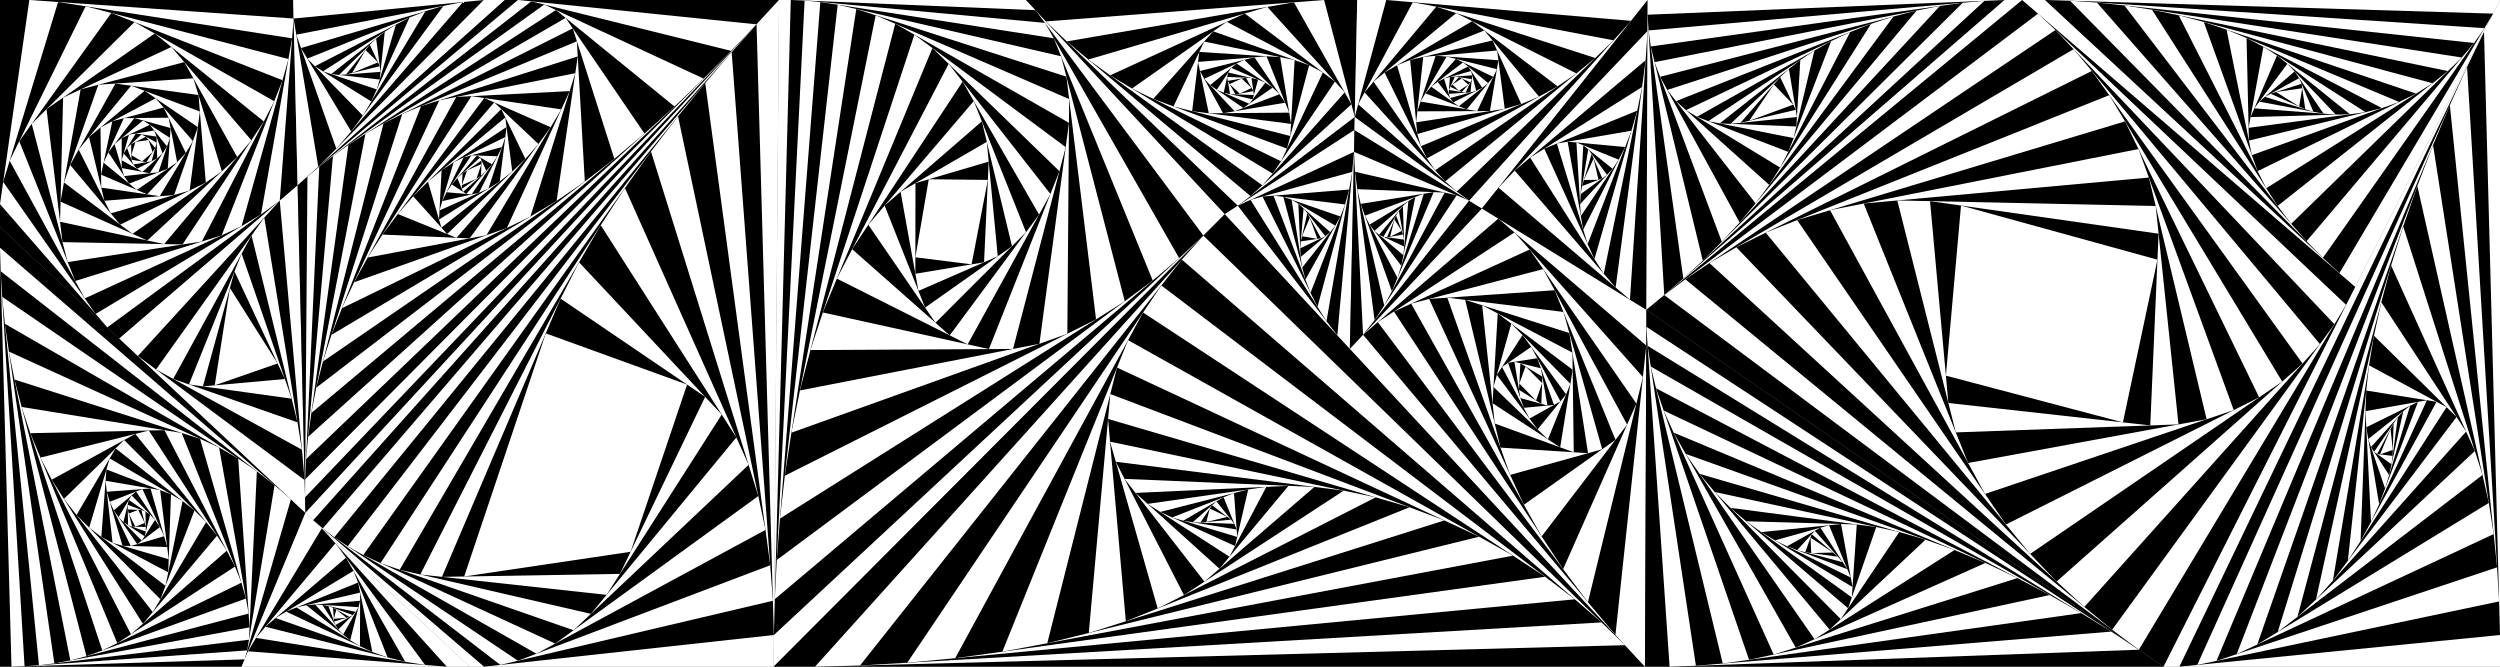 <?xml version="1.0" standalone="no"?>
<!DOCTYPE svg PUBLIC "-//W3C//DTD SVG 1.1//EN" "http://www.w3.org/Graphics/SVG/1.1/DTD/svg11.dtd">
<svg viewBox="0, 0, 900, 240" xmlns="http://www.w3.org/2000/svg" version="1.1">
  <rect x="0" y="0" width="900" height="240" fill="#808080" stroke="none"/>
  <!-- Shape 1 -->
  <polygon fill="#000000" points="0,81.66, 109.948,184.639, 86.971,240, 0,240" />
  <polygon fill="#FFFFFF" points="0,89.181, 104.726,179.748, 88.062,237.37, 4.131,240" />
  <polygon fill="#000000" points="0.232,97.642, 98.851,174.667, 88.997,234.138, 8.84,239.852" />
  <polygon fill="#FFFFFF" points="0.789,106.843, 92.47,169.684, 89.635,230.29, 14.026,239.483" />
  <polygon fill="#000000" points="1.759,116.565, 85.75,165.077, 89.842,225.848, 19.568,238.809" />
  <polygon fill="#FFFFFF" points="3.218,126.577, 78.871,161.104, 89.507,220.87, 25.323,237.747" />
  <polygon fill="#000000" points="5.218,136.638, 72.024,157.979, 88.545,215.462, 31.132,236.22" />
  <polygon fill="#FFFFFF" points="7.786,146.507, 65.404,155.865, 86.907,209.765, 36.822,234.163" />
  <polygon fill="#000000" points="10.913,155.947, 59.198,154.857, 84.591,203.96, 42.216,231.535" />
  <polygon fill="#FFFFFF" points="14.554,164.738, 53.583,154.984, 81.638,198.249, 47.144,228.328" />
  <polygon fill="#000000" points="18.624,172.68, 48.708,156.202, 78.134,192.845, 51.453,224.571" />
  <polygon fill="#FFFFFF" points="23.007,179.608, 44.692,158.402, 74.206,187.954, 55.014,220.336" />
  <polygon fill="#000000" points="27.555,185.395, 41.611,161.415, 70.012,183.754, 57.742,215.734" />
  <polygon fill="#FFFFFF" points="39.492,165.029, 65.732,180.388, 59.591,210.915, 32.104,189.967" />
  <polygon fill="#000000" points="38.315,169.002, 61.552,177.941, 60.569,206.052, 36.483,193.304" />
  <polygon fill="#FFFFFF" points="38.008,173.082, 57.651,176.44, 60.734,201.332, 40.527,195.445" />
  <polygon fill="#000000" points="38.452,177.029, 54.184,175.847, 60.19,196.939, 44.093,196.484" />
  <polygon fill="#FFFFFF" points="39.496,180.63, 51.272,176.066, 59.078,193.035, 47.073,196.568" />
  <polygon fill="#000000" points="40.964,183.717, 48.991,176.95, 57.566,189.748, 49.398,195.884" />
  <polygon fill="#FFFFFF" points="42.67,186.179, 47.367,178.319, 55.831,187.159, 51.051,194.642" />
  <polygon fill="#000000" points="46.377,179.977, 54.046,185.295, 52.059,193.064, 44.438,187.964" />
  <polygon fill="#FFFFFF" points="45.951,181.73, 52.363,184.127, 52.495,191.359, 46.111,189.083" />
  <polygon fill="#000000" points="45.987,183.407, 50.9,183.58, 52.465,189.709, 47.567,189.602" />
  <polygon fill="#FFFFFF" points="46.361,184.874, 49.737,183.539, 52.094,188.259, 48.726,189.628" />
  <!-- Shape 2 -->
  <polygon fill="#FFFFFF" points="109.948,184.639, 169.055,240, 86.971,240" />
  <polygon fill="#000000" points="115.859,190.175, 160.847,240, 89.269,234.464" />
  <polygon fill="#FFFFFF" points="120.756,195.599, 153.056,239.397, 92.163,229.643" />
  <polygon fill="#000000" points="124.558,200.754, 145.889,238.249, 95.528,225.636" />
  <polygon fill="#FFFFFF" points="127.257,205.499, 139.515,236.653, 99.202,222.487" />
  <polygon fill="#000000" points="103.001,220.187, 128.917,209.717, 134.057,234.735" />
  <polygon fill="#FFFFFF" points="106.739,218.677, 129.658,213.326, 129.577,232.637" />
  <polygon fill="#000000" points="110.248,217.858, 129.646,216.283, 126.081,230.499" />
  <polygon fill="#FFFFFF" points="113.389,217.603, 129.069,218.585, 123.517,228.452" />
  <polygon fill="#000000" points="116.067,217.77, 128.12,220.27, 121.787,226.599" />
  <polygon fill="#FFFFFF" points="118.233,218.219, 126.982,221.407, 120.759,225.013" />
  <polygon fill="#000000" points="119.882,218.82, 125.809,222.087, 120.283,223.732" />
  <polygon fill="#FFFFFF" points="121.052,219.465, 124.719,222.412, 120.204,222.763" />
  <!-- Shape 3 -->
  <polygon fill="#000000" points="0,0, 105.537,0, 107.132,66.729, 42.931,121.87, 0,81.66" />
  <polygon fill="#FFFFFF" points="10.554,0, 105.697,6.673, 100.712,72.243, 38.638,117.849, 0,73.494" />
  <polygon fill="#000000" points="20.91,0.726, 105.154,13.81, 93.955,77.207, 34.432,113.021, 1.149,65.494" />
  <polygon fill="#FFFFFF" points="30.826,2.266, 103.836,21.272, 86.949,81.423, 30.515,107.427, 3.475,57.871" />
  <polygon fill="#000000" points="6.936,50.834, 40.065,4.672, 101.699,28.884, 79.807,84.713, 27.093,101.155" />
  <polygon fill="#FFFFFF" points="11.422,44.584, 48.41,7.95, 98.735,36.444, 72.67,86.94, 24.364,94.342" />
  <polygon fill="#000000" points="16.757,39.299, 55.67,12.06, 94.975,43.727, 65.702,88.007, 22.497,87.164" />
  <polygon fill="#FFFFFF" points="22.715,35.129, 61.687,16.908, 90.493,50.507, 59.087,87.878, 21.618,79.836" />
  <polygon fill="#000000" points="29.026,32.178, 66.352,22.35, 85.407,56.559, 53.019,86.576, 21.796,72.596" />
  <polygon fill="#FFFFFF" points="35.402,30.499, 69.607,28.193, 79.875,61.686, 47.686,84.188, 23.031,65.692" />
  <polygon fill="#000000" points="41.547,30.085, 71.452,34.21, 74.092,65.728, 43.257,80.865, 25.253,59.37" />
  <polygon fill="#FFFFFF" points="28.324,53.85, 47.184,30.863, 71.949,40.151, 68.28,68.582, 39.863,76.814" />
  <polygon fill="#000000" points="32.046,49.313, 52.071,32.696, 71.225,45.762, 62.672,70.206, 37.586,72.282" />
  <polygon fill="#FFFFFF" points="36.175,45.887, 56.021,35.39, 69.461,50.802, 57.499,70.634, 36.444,67.546" />
  <polygon fill="#000000" points="40.443,43.629, 58.911,38.704, 66.889,55.067, 52.971,69.97, 36.386,62.888" />
  <polygon fill="#FFFFFF" points="44.578,42.527, 60.697,42.368, 63.773,58.404, 49.258,68.384, 37.294,58.576" />
  <polygon fill="#000000" points="48.33,42.49, 61.413,46.1, 60.394,60.727, 46.473,66.101, 38.99,54.84" />
  <polygon fill="#FFFFFF" points="41.246,51.856, 51.491,43.362, 61.167,49.634, 57.031,62.025, 44.665,63.381" />
  <polygon fill="#000000" points="43.812,49.729, 53.914,44.933, 60.131,52.737, 53.934,62.365, 43.809,60.495" />
  <polygon fill="#FFFFFF" points="46.431,48.485, 55.526,46.957, 58.524,55.234, 51.309,61.88, 43.81,57.703" />
  <polygon fill="#000000" points="48.87,48.075, 56.33,49.176, 56.589,57.016, 49.298,60.76, 44.513,55.231" />
  <polygon fill="#FFFFFF" points="45.72,53.249, 50.937,48.38, 56.402,51.348, 54.569,58.053, 47.972,59.228" />
  <polygon fill="#000000" points="47.211,51.857, 52.499,49.229, 55.878,53.264, 52.684,58.389, 47.328,57.519" />
  <polygon fill="#FFFFFF" points="48.769,51.083, 53.495,50.418, 54.937,54.775, 51.105,58.133, 47.294,55.851" />
  <!-- Shape 4 -->
  <polygon fill="#FFFFFF" points="42.931,121.87, 107.132,66.729, 109.948,184.639" />
  <polygon fill="#000000" points="100.712,72.243, 109.667,172.848, 49.633,128.147" />
  <polygon fill="#FFFFFF" points="95.149,78.331, 108.692,161.892, 56.17,133.015" />
  <polygon fill="#000000" points="90.557,84.773, 107.096,152.049, 62.358,136.417" />
  <polygon fill="#FFFFFF" points="86.984,91.316, 105.001,143.525, 68.026,138.397" />
  <polygon fill="#000000" points="84.414,97.7, 102.558,136.446, 73.04,139.092" />
  <polygon fill="#FFFFFF" points="82.77,103.681, 99.936,130.847, 77.305,138.71" />
  <!-- Shape 5 -->
  <polygon fill="#FFFFFF" points="105.537,0, 181.759,0, 107.132,66.729" />
  <polygon fill="#000000" points="105.697,6.673, 174.137,0, 114.594,60.056" />
  <polygon fill="#FFFFFF" points="106.664,12.478, 166.694,0.726, 121.07,53.525" />
  <polygon fill="#000000" points="108.357,17.301, 159.64,2.107, 126.43,47.321" />
  <polygon fill="#FFFFFF" points="110.639,21.091, 153.166,4.025, 130.623,41.613" />
  <polygon fill="#000000" points="147.425,6.329, 133.666,36.538, 113.337,23.862" />
  <polygon fill="#FFFFFF" points="142.525,8.849, 135.644,32.196, 116.259,25.684" />
  <polygon fill="#000000" points="138.519,11.417, 136.694,28.636, 119.215,26.677" />
  <polygon fill="#FFFFFF" points="135.406,13.877, 136.988,25.859, 122.034,26.993" />
  <polygon fill="#000000" points="133.133,16.107, 136.719,23.822, 124.576,26.8" />
  <polygon fill="#FFFFFF" points="131.603,18.018, 136.078,22.443, 126.747,26.268" />
  <!-- Shape 6 -->
  <polygon fill="#000000" points="107.132,66.729, 181.759,0, 280.456,0, 109.948,184.639" />
  <polygon fill="#FFFFFF" points="110.676,63.56, 186.447,0, 272.357,8.77, 109.815,179.039" />
  <polygon fill="#000000" points="114.927,59.994, 191.267,0.492, 263.238,18.322, 109.863,172.56" />
  <polygon fill="#FFFFFF" points="119.866,56.144, 195.923,1.646, 253.315,28.302, 110.191,165.277" />
  <polygon fill="#000000" points="125.441,52.149, 200.13,3.6, 242.824,38.342, 110.9,157.278" />
  <polygon fill="#FFFFFF" points="131.558,48.173, 203.627,6.445, 232.019,48.083, 112.091,148.668" />
  <polygon fill="#000000" points="138.08,44.397, 206.196,10.213, 221.166,57.186, 113.853,139.573" />
  <polygon fill="#FFFFFF" points="144.831,41.009, 207.68,14.868, 210.531,65.35, 116.254,130.141" />
  <polygon fill="#000000" points="151.6,38.194, 207.987,20.305, 200.377,72.328, 119.331,120.542" />
  <polygon fill="#FFFFFF" points="158.157,36.113, 207.102,26.355, 190.952,77.936, 123.084,110.964" />
  <polygon fill="#000000" points="164.271,34.895, 205.085,32.798, 182.475,82.061, 127.465,101.616" />
  <polygon fill="#FFFFFF" points="169.719,34.615, 202.066,39.374, 175.131,84.671, 132.378,92.708" />
  <polygon fill="#000000" points="174.316,35.291, 198.239,45.811, 169.056,85.813, 137.684,84.453" />
  <polygon fill="#FFFFFF" points="177.921,36.876, 193.841,51.839, 164.328,85.608, 143.205,77.044" />
  <polygon fill="#000000" points="180.457,39.26, 189.14,57.219, 160.963,84.244, 148.735,70.646" />
  <polygon fill="#FFFFFF" points="181.915,42.275, 184.409,61.756, 158.91,81.961, 154.061,65.376" />
  <polygon fill="#000000" points="158.977,61.299, 182.355,45.714, 179.908,65.323, 158.054,79.034" />
  <polygon fill="#FFFFFF" points="163.305,58.414, 181.902,49.343, 175.863,67.86, 158.225,75.751" />
  <polygon fill="#000000" points="166.907,56.657, 180.732,52.93, 172.447,69.389, 159.209,72.393" />
  <polygon fill="#FFFFFF" points="169.704,55.903, 179.056,56.26, 169.769,69.996, 160.766,69.209" />
  <polygon fill="#000000" points="171.676,55.978, 177.097,59.157, 167.87,69.831, 162.651,66.403" />
  <polygon fill="#FFFFFF" points="172.866,56.676, 175.072,61.5, 166.725,69.078, 164.632,64.115" />
  <polygon fill="#000000" points="166.51,62.418, 173.369,57.776, 173.168,63.228, 166.247,67.946" />
  <polygon fill="#FFFFFF" points="168.134,61.319, 173.322,59.067, 171.53,64.345, 166.31,66.638" />
  <!-- Shape 7 -->
  <polygon fill="#FFFFFF" points="280.456,0, 278.502,240, 169.055,240, 109.948,184.639" />
  <polygon fill="#000000" points="272.357,8.77, 278.594,228.6, 174.254,240, 112.756,187.269" />
  <polygon fill="#FFFFFF" points="263.403,18.784, 278.245,216.268, 180.108,239.36, 116.206,190.227" />
  <polygon fill="#000000" points="253.88,29.877, 277.284,203.49, 186.457,237.866, 120.34,193.406" />
  <polygon fill="#FFFFFF" points="244.091,41.863, 275.569,190.764, 193.115,235.347, 125.187,196.665" />
  <polygon fill="#000000" points="234.353,54.541, 272.991,178.569, 199.868,231.695, 130.75,199.833" />
  <polygon fill="#FFFFFF" points="224.977,67.69, 269.494,167.345, 206.485,226.887, 137.005,202.717" />
  <polygon fill="#000000" points="216.259,81.072, 265.082,157.469, 212.729,220.987, 143.891,205.112" />
  <polygon fill="#FFFFFF" points="208.465,94.431, 259.824,149.241, 218.368,214.146, 151.305,206.822" />
  <polygon fill="#000000" points="201.817,107.502, 253.851,142.867, 223.189,206.597, 159.104,207.673" />
  <polygon fill="#FFFFFF" points="196.482,120.013, 247.352,138.45, 227.019,198.638, 167.108,207.539" />
  <!-- Shape 8 -->
  <polygon fill="#FFFFFF" points="280.456,0, 369.381,0, 440.946,77.089, 278.502,240" />
  <polygon fill="#000000" points="284.68,0, 372.78,3.662, 433.229,84.827, 278.594,228.6" />
  <polygon fill="#FFFFFF" points="289.653,0.207, 376.193,8.243, 424.5,92.943, 278.938,215.696" />
  <polygon fill="#000000" points="295.313,0.732, 379.352,13.783, 414.981,100.971, 279.639,201.603" />
  <polygon fill="#FFFFFF" points="301.561,1.703, 382.001,20.265, 404.918,108.453, 280.804,186.668" />
  <polygon fill="#000000" points="308.262,3.249, 383.91,27.611, 394.579,114.968, 282.533,171.26" />
  <polygon fill="#FFFFFF" points="315.24,5.496, 384.894,35.67, 384.243,120.161, 284.907,155.761" />
  <polygon fill="#000000" points="322.289,8.55, 384.828,44.221, 374.19,123.764, 287.976,140.554" />
  <polygon fill="#FFFFFF" points="329.178,12.479, 383.657,52.982, 364.694,125.613, 291.756,126.014" />
  <polygon fill="#000000" points="335.666,17.303, 381.398,61.633, 356.007,125.661, 296.213,112.492" />
  <polygon fill="#FFFFFF" points="341.522,22.979, 378.147,69.832, 348.35,123.975, 301.265,100.303" />
  <polygon fill="#000000" points="346.54,29.398, 374.065,77.249, 341.9,120.732, 306.78,89.71" />
  <polygon fill="#FFFFFF" points="350.557,36.382, 369.37,83.595, 336.774,116.204, 312.583,80.907" />
  <polygon fill="#000000" points="318.465,74.01, 353.471,43.695, 364.321,88.647, 333.027,110.737" />
  <polygon fill="#FFFFFF" points="324.201,69.043, 355.249,51.061, 359.193,92.266, 330.641,104.719" />
  <polygon fill="#000000" points="329.566,65.936, 355.931,58.181, 354.26,94.418, 329.528,98.554" />
  <polygon fill="#FFFFFF" points="334.358,64.526, 355.627,64.767, 349.765,95.17, 329.535,92.626" />
  <!-- Shape 9 -->
  <polygon fill="#000000" points="440.946,77.089, 592.182,240, 278.502,240" />
  <polygon fill="#FFFFFF" points="433.229,84.827, 584.999,232.262, 293.401,240" />
  <polygon fill="#000000" points="425.455,93.455, 576.56,224.064, 309.614,239.57" />
  <polygon fill="#FFFFFF" points="418.076,102.762, 566.935,215.745, 326.619,238.582" />
  <polygon fill="#000000" points="411.509,112.514, 556.247,207.632, 343.873,236.942" />
  <polygon fill="#FFFFFF" points="406.105,122.456, 544.682,200.032, 360.842,234.6" />
  <polygon fill="#000000" points="402.122,132.325, 532.488,193.206, 377.02,231.558" />
  <polygon fill="#FFFFFF" points="399.71,141.861, 519.959,187.355, 391.96,227.873" />
  <polygon fill="#000000" points="398.902,150.823, 507.429,182.615, 405.298,223.651" />
  <polygon fill="#FFFFFF" points="399.621,159.002, 495.242,179.044, 416.767,219.042" />
  <polygon fill="#000000" points="401.685,166.231, 483.729,176.631, 426.216,214.227" />
  <polygon fill="#FFFFFF" points="404.837,172.398, 473.186,175.295, 433.606,209.396" />
  <polygon fill="#000000" points="408.767,177.452, 463.85,174.899, 439.013,204.737" />
  <polygon fill="#FFFFFF" points="413.144,181.4, 455.879,175.269, 442.607,200.42" />
  <polygon fill="#000000" points="417.646,184.306, 449.349,176.205, 444.635,196.577" />
  <polygon fill="#FFFFFF" points="444.248,177.509, 445.393,193.299, 421.988,186.281" />
  <polygon fill="#000000" points="440.486,178.991, 445.2,190.631, 425.944,187.467" />
  <polygon fill="#FFFFFF" points="437.911,180.492, 444.365,188.569, 429.354,188.027" />
  <polygon fill="#000000" points="436.326,181.888, 443.17,187.073, 432.134,188.128" />
  <polygon fill="#FFFFFF" points="435.516,183.094, 441.847,186.071, 434.267,187.924" />
  <!-- Shape 10 -->
  <polygon fill="#000000" points="369.381,0, 488.599,0, 487.609,46.798, 440.946,77.089" />
  <polygon fill="#FFFFFF" points="376.538,7.709, 476.678,0, 487.708,42.118, 445.612,74.06" />
  <polygon fill="#000000" points="384.036,14.911, 465.807,0.837, 486.511,37.546, 450.182,70.592" />
  <polygon fill="#FFFFFF" points="391.781,21.431, 456.232,2.485, 484.087,33.247, 454.436,66.723" />
  <polygon fill="#000000" points="399.654,27.122, 448.134,4.866, 480.587,29.382, 458.161,62.516" />
  <polygon fill="#FFFFFF" points="441.628,7.852, 476.231,26.092, 461.171,58.07, 407.506,31.872" />
  <polygon fill="#000000" points="436.757,11.281, 471.292,23.488, 463.321,53.505, 415.166,35.612" />
  <polygon fill="#FFFFFF" points="433.49,14.963, 466.067,21.641, 464.527,48.963, 422.452,38.319" />
  <polygon fill="#000000" points="431.726,18.696, 460.859,20.574, 464.773,44.596, 429.178,40.021" />
  <polygon fill="#FFFFFF" points="431.297,22.287, 455.953,20.258, 464.114,40.551, 435.172,40.791" />
  <polygon fill="#000000" points="431.982,25.561, 451.59,20.617, 462.67,36.96, 440.293,40.749" />
  <polygon fill="#FFFFFF" points="433.524,28.379, 447.953,21.534, 460.615,33.928, 444.444,40.046" />
  <polygon fill="#000000" points="435.643,30.643, 445.153,22.862, 458.158,31.523, 447.582,38.859" />
  <polygon fill="#FFFFFF" points="443.226,24.438, 455.523,29.768, 449.725,37.372, 438.062,32.307" />
  <polygon fill="#000000" points="442.136,26.1, 452.926,28.643, 450.949,35.767, 440.524,33.377" />
  <polygon fill="#FFFFFF" points="441.782,27.699, 450.556,28.084, 451.383,34.202, 442.815,33.902" />
  <polygon fill="#000000" points="442.018,29.114, 448.553,27.996, 451.194,32.805, 444.77,33.97" />
  <polygon fill="#FFFFFF" points="442.669,30.264, 447.005,28.261, 450.569,31.667, 446.292,33.694" />
  <!-- Shape 11 -->
  <polygon fill="#FFFFFF" points="440.946,77.089, 487.609,46.798, 485.943,125.56" />
  <polygon fill="#000000" points="445.612,74.06, 487.443,54.674, 481.443,120.713" />
  <polygon fill="#FFFFFF" points="450.176,71.945, 486.788,61.879, 477.534,115.623" />
  <polygon fill="#000000" points="454.503,70.755, 485.694,68.231, 474.3,110.46" />
  <polygon fill="#FFFFFF" points="458.474,70.434, 484.244,73.607, 471.78,105.406" />
  <polygon fill="#000000" points="461.989,70.866, 482.544,77.944, 469.965,100.635" />
  <polygon fill="#FFFFFF" points="464.98,71.896, 480.714,81.246, 468.805,96.304" />
  <polygon fill="#000000" points="467.412,73.342, 478.873,83.574, 468.213,92.531" />
  <polygon fill="#FFFFFF" points="469.288,75.017, 477.128,85.04, 468.082,89.389" />
  <polygon fill="#000000" points="470.643,76.749, 475.565,85.792, 468.291,86.906" />
  <polygon fill="#FFFFFF" points="471.538,78.394, 474.241,85.994, 468.718,85.058" />
  <!-- Shape 12 -->
  <polygon fill="#FFFFFF" points="485.943,125.56, 533.482,75.055, 592.705,111.535, 592.182,240" />
  <polygon fill="#000000" points="490.697,120.509, 539.405,78.703, 592.653,124.381, 581.558,228.556" />
  <polygon fill="#FFFFFF" points="496.006,115.952, 545.209,83.682, 591.444,135.736, 571.655,216.779" />
  <polygon fill="#000000" points="501.812,112.144, 550.665,89.824, 589.109,145.299, 562.728,204.881" />
  <polygon fill="#FFFFFF" points="508.016,109.31, 555.547,96.869, 585.758,152.866, 554.992,193.104" />
  <polygon fill="#000000" points="514.481,107.618, 559.656,104.485, 581.574,158.339, 548.603,181.708" />
  <polygon fill="#FFFFFF" points="521.031,107.164, 562.834,112.294, 576.793,161.727, 543.655,170.965" />
  <polygon fill="#000000" points="527.469,107.954, 564.984,119.907, 571.69,163.15, 540.171,161.139" />
  <polygon fill="#FFFFFF" points="533.584,109.902, 566.077,126.955, 566.552,162.822, 538.101,152.47" />
  <polygon fill="#000000" points="539.172,112.835, 566.159,133.124, 561.659,161.042, 537.324,145.148" />
  <polygon fill="#FFFFFF" points="544.057,116.507, 565.344,138.177, 557.254,158.165, 537.658,139.3" />
  <polygon fill="#000000" points="538.874,134.969, 548.101,120.625, 563.807,141.975, 553.531,154.58" />
  <polygon fill="#FFFFFF" points="540.71,132.115, 551.227,124.873, 561.762,144.483, 550.614,150.678" />
  <polygon fill="#000000" points="542.898,130.608, 553.418,128.952, 559.443,145.772, 548.554,146.817" />
  <polygon fill="#FFFFFF" points="545.181,130.249, 554.726,132.602, 557.08,145.999, 547.327,143.299" />
  <polygon fill="#000000" points="547.338,130.781, 555.258,135.63, 554.876,145.389, 546.842,140.35" />
  <polygon fill="#FFFFFF" points="549.199,131.92, 555.168,137.923, 552.988,144.205, 546.958,138.101" />
  <!-- Shape 13 -->
  <polygon fill="#000000" points="487.609,46.798, 533.482,75.055, 485.943,125.56" />
  <polygon fill="#FFFFFF" points="487.443,54.674, 528.895,72.229, 490.697,120.509" />
  <polygon fill="#000000" points="487.797,61.833, 524.387,70.32, 494.851,115.259" />
  <polygon fill="#FFFFFF" points="488.626,68.111, 520.088,69.323, 498.322,109.978" />
  <polygon fill="#000000" points="489.85,73.397, 516.116,69.17, 501.07,104.846" />
  <polygon fill="#FFFFFF" points="491.364,77.642, 512.57,69.74, 503.101,100.029" />
  <polygon fill="#000000" points="493.051,80.86, 509.521,70.876, 504.462,95.675" />
  <polygon fill="#FFFFFF" points="507.01,72.399, 505.234,91.894, 494.792,83.12" />
  <polygon fill="#000000" points="505.04,74.127, 505.52,88.75, 496.475,84.534" />
  <polygon fill="#FFFFFF" points="503.584,75.897, 505.438,86.264, 498.013,85.251" />
  <polygon fill="#000000" points="502.588,77.569, 505.107,84.411, 499.34,85.432" />
  <polygon fill="#FFFFFF" points="501.979,79.043, 504.634,83.128, 500.421,85.241" />
  <!-- Shape 14 -->
  <polygon fill="#FFFFFF" points="488.599,0, 593.16,0, 533.482,75.055, 487.609,46.798" />
  <polygon fill="#000000" points="499.055,0, 587.192,7.505, 528.895,72.229, 487.708,42.118" />
  <polygon fill="#FFFFFF" points="508.609,0.814, 580.873,14.521, 524.43,68.965, 488.938,37.552" />
  <polygon fill="#000000" points="517.05,2.415, 574.28,20.881, 520.285,65.296, 491.236,33.261" />
  <polygon fill="#FFFFFF" points="494.468,29.399, 524.215,4.727, 567.52,26.441, 516.648,61.285" />
  <polygon fill="#000000" points="498.442,26.103, 530,7.628, 560.723,31.096, 513.685,57.025" />
  <polygon fill="#FFFFFF" points="502.923,23.48, 534.363,10.96, 554.044,34.778, 511.52,52.634" />
  <polygon fill="#000000" points="507.652,21.597, 537.323,14.543, 547.648,37.464, 510.227,48.249" />
  <polygon fill="#FFFFFF" points="512.364,20.476, 538.963,18.182, 541.706,39.176, 509.818,44.017" />
  <polygon fill="#000000" points="516.811,20.093, 539.421,21.693, 536.374,39.986, 510.244,40.081" />
  <polygon fill="#FFFFFF" points="520.781,20.374, 538.886,24.905, 531.786,40.002, 511.397,36.571" />
  <polygon fill="#000000" points="524.113,21.207, 537.58,27.683, 528.034,39.371, 513.124,33.591" />
  <polygon fill="#FFFFFF" points="526.704,22.453, 535.743,29.932, 525.166,38.259, 515.238,31.208" />
  <polygon fill="#000000" points="517.54,29.45, 528.519,23.955, 533.619,31.604, 523.172,36.843" />
  <polygon fill="#FFFFFF" points="519.837,28.301, 529.586,25.555, 531.434,32.7, 521.994,35.297" />
  <polygon fill="#000000" points="521.958,27.703, 529.988,27.11, 529.38,33.265, 521.525,33.774" />
  <polygon fill="#FFFFFF" points="523.773,27.569, 529.851,28.501, 527.604,33.38, 521.623,32.402" />
  <polygon fill="#000000" points="525.198,27.788, 529.324,29.645, 526.202,33.151, 522.127,31.269" />
  <polygon fill="#FFFFFF" points="522.872,30.424, 526.2,28.238, 528.566,30.496, 525.213,32.694" />
  <!-- Shape 15 -->
  <polygon fill="#000000" points="593.16,0, 592.705,111.535, 533.482,75.055" />
  <polygon fill="#FFFFFF" points="593.114,11.153, 586.783,107.887, 539.45,67.549" />
  <polygon fill="#000000" points="545.291,61.41, 592.425,21.683, 581.631,103.496" />
  <polygon fill="#FFFFFF" points="550.839,56.734, 591.155,31.312, 577.354,98.543" />
  <polygon fill="#000000" points="555.941,53.517, 589.408,39.82, 573.998,93.252" />
  <polygon fill="#FFFFFF" points="560.472,51.663, 587.322,47.055, 571.553,87.872" />
  <polygon fill="#000000" points="564.345,50.998, 585.047,52.943, 569.955,82.649" />
  <polygon fill="#FFFFFF" points="567.515,51.296, 582.736,57.491, 569.096,77.803" />
  <polygon fill="#000000" points="569.98,52.299, 580.527,60.78, 568.84,73.51" />
  <polygon fill="#FFFFFF" points="571.781,53.748, 578.531,62.955, 569.035,69.887" />
  <polygon fill="#000000" points="572.994,55.402, 576.825,64.2, 569.528,66.988" />
  <polygon fill="#FFFFFF" points="573.716,57.06, 575.45,64.725, 570.182,64.804" />
  <!-- Shape 16 -->
  <polygon fill="#FFFFFF" points="593.16,0, 728.013,0, 592.705,111.535" />
  <polygon fill="#000000" points="593.138,5.298, 721.607,0, 599.133,106.237" />
  <polygon fill="#FFFFFF" points="593.474,10.956, 714.407,0.297, 605.997,100.282" />
  <polygon fill="#000000" points="594.283,16.726, 706.595,0.985, 613.001,93.823" />
  <polygon fill="#FFFFFF" points="595.652,22.366, 698.379,2.137, 619.847,87.032" />
  <polygon fill="#000000" points="597.629,27.649, 689.986,3.79, 626.263,80.096" />
  <polygon fill="#FFFFFF" points="600.213,32.382, 681.651,5.943, 632.014,73.21" />
  <polygon fill="#000000" points="603.355,36.416, 673.605,8.555, 636.918,66.564" />
  <polygon fill="#FFFFFF" points="666.064,11.546, 640.856,60.336, 606.958,39.652" />
  <polygon fill="#000000" points="659.213,14.803, 643.778,54.682, 610.887,42.05" />
  <polygon fill="#FFFFFF" points="653.199,18.194, 645.699,49.719, 614.98,43.622" />
  <polygon fill="#000000" points="648.116,21.576, 646.696,45.526, 619.066,44.433" />
  <polygon fill="#FFFFFF" points="644.004,24.811, 646.897,42.136, 622.977,44.587" />
  <polygon fill="#000000" points="640.848,27.78, 646.463,39.535, 626.567,44.219" />
  <polygon fill="#FFFFFF" points="638.582,30.388, 645.572,37.67, 629.724,43.476" />
  <!-- Shape 17 -->
  <polygon fill="#000000" points="592.705,111.535, 778.827,240, 592.182,240" />
  <polygon fill="#FFFFFF" points="592.681,117.637, 769.987,233.898, 601.048,240" />
  <polygon fill="#000000" points="593.15,124.502, 760.04,227.376, 610.525,239.658" />
  <polygon fill="#FFFFFF" points="594.274,131.952, 749.242,220.72, 620.199,238.863" />
  <polygon fill="#000000" points="596.175,139.789, 737.883,214.213, 629.658,237.533" />
  <polygon fill="#FFFFFF" points="598.917,147.794, 726.277,208.118, 638.522,235.623" />
  <polygon fill="#000000" points="602.501,155.743, 714.751,202.658, 646.463,233.134" />
  <polygon fill="#FFFFFF" points="606.858,163.412, 703.627,198.009, 653.231,230.114" />
  <polygon fill="#000000" points="611.852,170.596, 693.205,194.283, 658.658,226.656" />
  <polygon fill="#FFFFFF" points="617.296,177.116, 683.744,191.528, 662.676,222.891" />
  <polygon fill="#000000" points="622.964,182.833, 675.444,189.728, 665.307,218.974" />
  <polygon fill="#FFFFFF" points="628.617,187.658, 668.438,188.808, 666.661,215.07" />
  <polygon fill="#000000" points="634.023,191.553, 662.779,188.644, 666.913,211.338" />
  <polygon fill="#FFFFFF" points="638.979,194.535, 658.446,189.082, 666.29,207.918" />
  <polygon fill="#000000" points="643.33,196.667, 655.345,189.951, 665.041,204.917" />
  <polygon fill="#FFFFFF" points="653.327,191.079, 663.413,202.404, 646.975,198.052" />
  <polygon fill="#000000" points="652.206,192.309, 661.633,200.405, 649.876,198.82" />
  <polygon fill="#FFFFFF" points="651.775,193.514, 659.888,198.907, 652.052,199.114" />
  <!-- Shape 18 -->
  <polygon fill="#FFFFFF" points="900,0, 900,240, 778.827,240" />
  <polygon fill="#000000" points="894.244,11.4, 900,228.6, 784.583,240" />
  <polygon fill="#FFFFFF" points="888.142,24.122, 899.68,216.513, 791.006,239.366" />
  <polygon fill="#000000" points="881.944,37.854, 898.944,204.238, 797.939,237.908" />
  <polygon fill="#FFFFFF" points="875.9,52.248, 897.72,192.267, 805.207,235.485" />
  <polygon fill="#000000" points="870.238,66.925, 895.973,181.051, 812.617,232.023" />
  <polygon fill="#FFFFFF" points="865.153,81.495, 893.702,170.98, 819.973,227.525" />
  <polygon fill="#000000" points="860.797,95.573, 890.949,162.353, 827.081,222.074" />
  <polygon fill="#FFFFFF" points="857.272,108.798, 887.797,155.372, 833.758,215.83" />
  <polygon fill="#000000" points="854.622,120.861, 884.357,150.123, 839.848,209.017" />
  <polygon fill="#FFFFFF" points="852.837,131.514, 880.763,146.586, 845.227,201.899" />
  <polygon fill="#000000" points="851.855,140.594, 877.161,144.642, 849.811,194.764" />
  <polygon fill="#FFFFFF" points="851.575,148.023, 873.69,144.087, 853.562,187.89" />
  <polygon fill="#000000" points="851.864,153.816, 870.477,144.659, 856.487,181.525" />
  <polygon fill="#FFFFFF" points="852.573,158.068, 867.621,146.064, 858.634,175.868" />
  <polygon fill="#000000" points="865.189,148.004, 860.086,171.052, 853.552,160.944" />
  <polygon fill="#FFFFFF" points="863.214,150.201, 860.952,167.139, 854.662,162.66" />
  <polygon fill="#000000" points="861.692,152.417, 861.355,164.126, 855.781,163.457" />
  <polygon fill="#FFFFFF" points="860.592,154.471, 861.417,161.947, 856.818,163.581" />
  <!-- Shape 19 -->
  <polygon fill="#000000" points="592.705,111.535, 728.013,0, 847.875,103.241, 778.827,240" />
  <polygon fill="#FFFFFF" points="599.133,106.237, 733.706,4.904, 844.595,109.737, 769.987,233.898" />
  <polygon fill="#000000" points="606.709,100.532, 739.95,10.806, 840.395,116.727, 760.367,226.711" />
  <polygon fill="#FFFFFF" points="615.383,94.691, 746.489,17.701, 835.185,123.887, 750.364,218.496" />
  <polygon fill="#000000" points="625.072,89.001, 753.043,25.549, 828.917,130.879, 740.389,209.347" />
  <polygon fill="#FFFFFF" points="635.655,83.754, 759.318,34.259, 821.596,137.368, 730.852,199.395" />
  <polygon fill="#000000" points="646.97,79.225, 765.016,43.694, 813.293,143.043, 722.142,188.813" />
  <polygon fill="#FFFFFF" points="658.81,75.661, 769.858,53.659, 804.15,147.634, 714.602,177.822" />
  <polygon fill="#000000" points="670.926,73.261, 773.6,63.911, 794.381,150.928, 708.515,166.676" />
  <polygon fill="#FFFFFF" points="683.031,72.158, 776.05,74.171, 784.257,152.784, 704.083,155.662" />
  <polygon fill="#000000" points="694.816,72.413, 777.09,84.131, 774.099,153.149, 701.416,145.082" />
  <polygon fill="#FFFFFF" points="705.964,74.001, 776.684,93.483, 764.25,152.056, 700.522,135.236" />
  <!-- Shape 20 -->
  <polygon fill="#FFFFFF" points="728.013,0, 900,0, 847.875,103.241" />
  <polygon fill="#000000" points="736.182,0, 897.524,4.904, 842.182,98.337" />
  <polygon fill="#FFFFFF" points="745.226,0.275, 894.422,10.141, 836.24,92.825" />
  <polygon fill="#000000" points="754.864,0.912, 890.664,15.482, 830.361,86.846" />
  <polygon fill="#FFFFFF" points="764.797,1.978, 886.252,20.703, 824.838,80.56" />
  <polygon fill="#000000" points="774.72,3.508, 881.235,25.593, 819.933,74.14" />
  <polygon fill="#FFFFFF" points="784.333,5.501, 875.702,29.974, 815.853,67.766" />
  <polygon fill="#000000" points="793.361,7.919, 869.789,33.708, 812.738,61.614" />
  <polygon fill="#FFFFFF" points="801.565,10.687, 863.665,36.704, 810.658,55.85" />
  <polygon fill="#000000" points="808.763,13.703, 857.521,38.923, 809.604,50.615" />
  <polygon fill="#FFFFFF" points="814.831,16.841, 851.558,40.378, 809.5,46.022" />
  <polygon fill="#000000" points="819.715,19.972, 845.964,41.129, 810.209,42.141" />
  <polygon fill="#FFFFFF" points="823.431,22.966, 840.903,41.272, 811.554,39.003" />
  <polygon fill="#000000" points="826.053,25.714, 836.498,40.931, 813.337,36.596" />
  <polygon fill="#FFFFFF" points="827.71,28.128, 832.823,40.243, 815.354,34.869" />
  <polygon fill="#000000" points="817.42,33.742, 828.565,30.154, 829.903,39.345" />
  <polygon fill="#FFFFFF" points="819.379,33.111, 828.8,31.769, 827.709,38.36" />
</svg>
